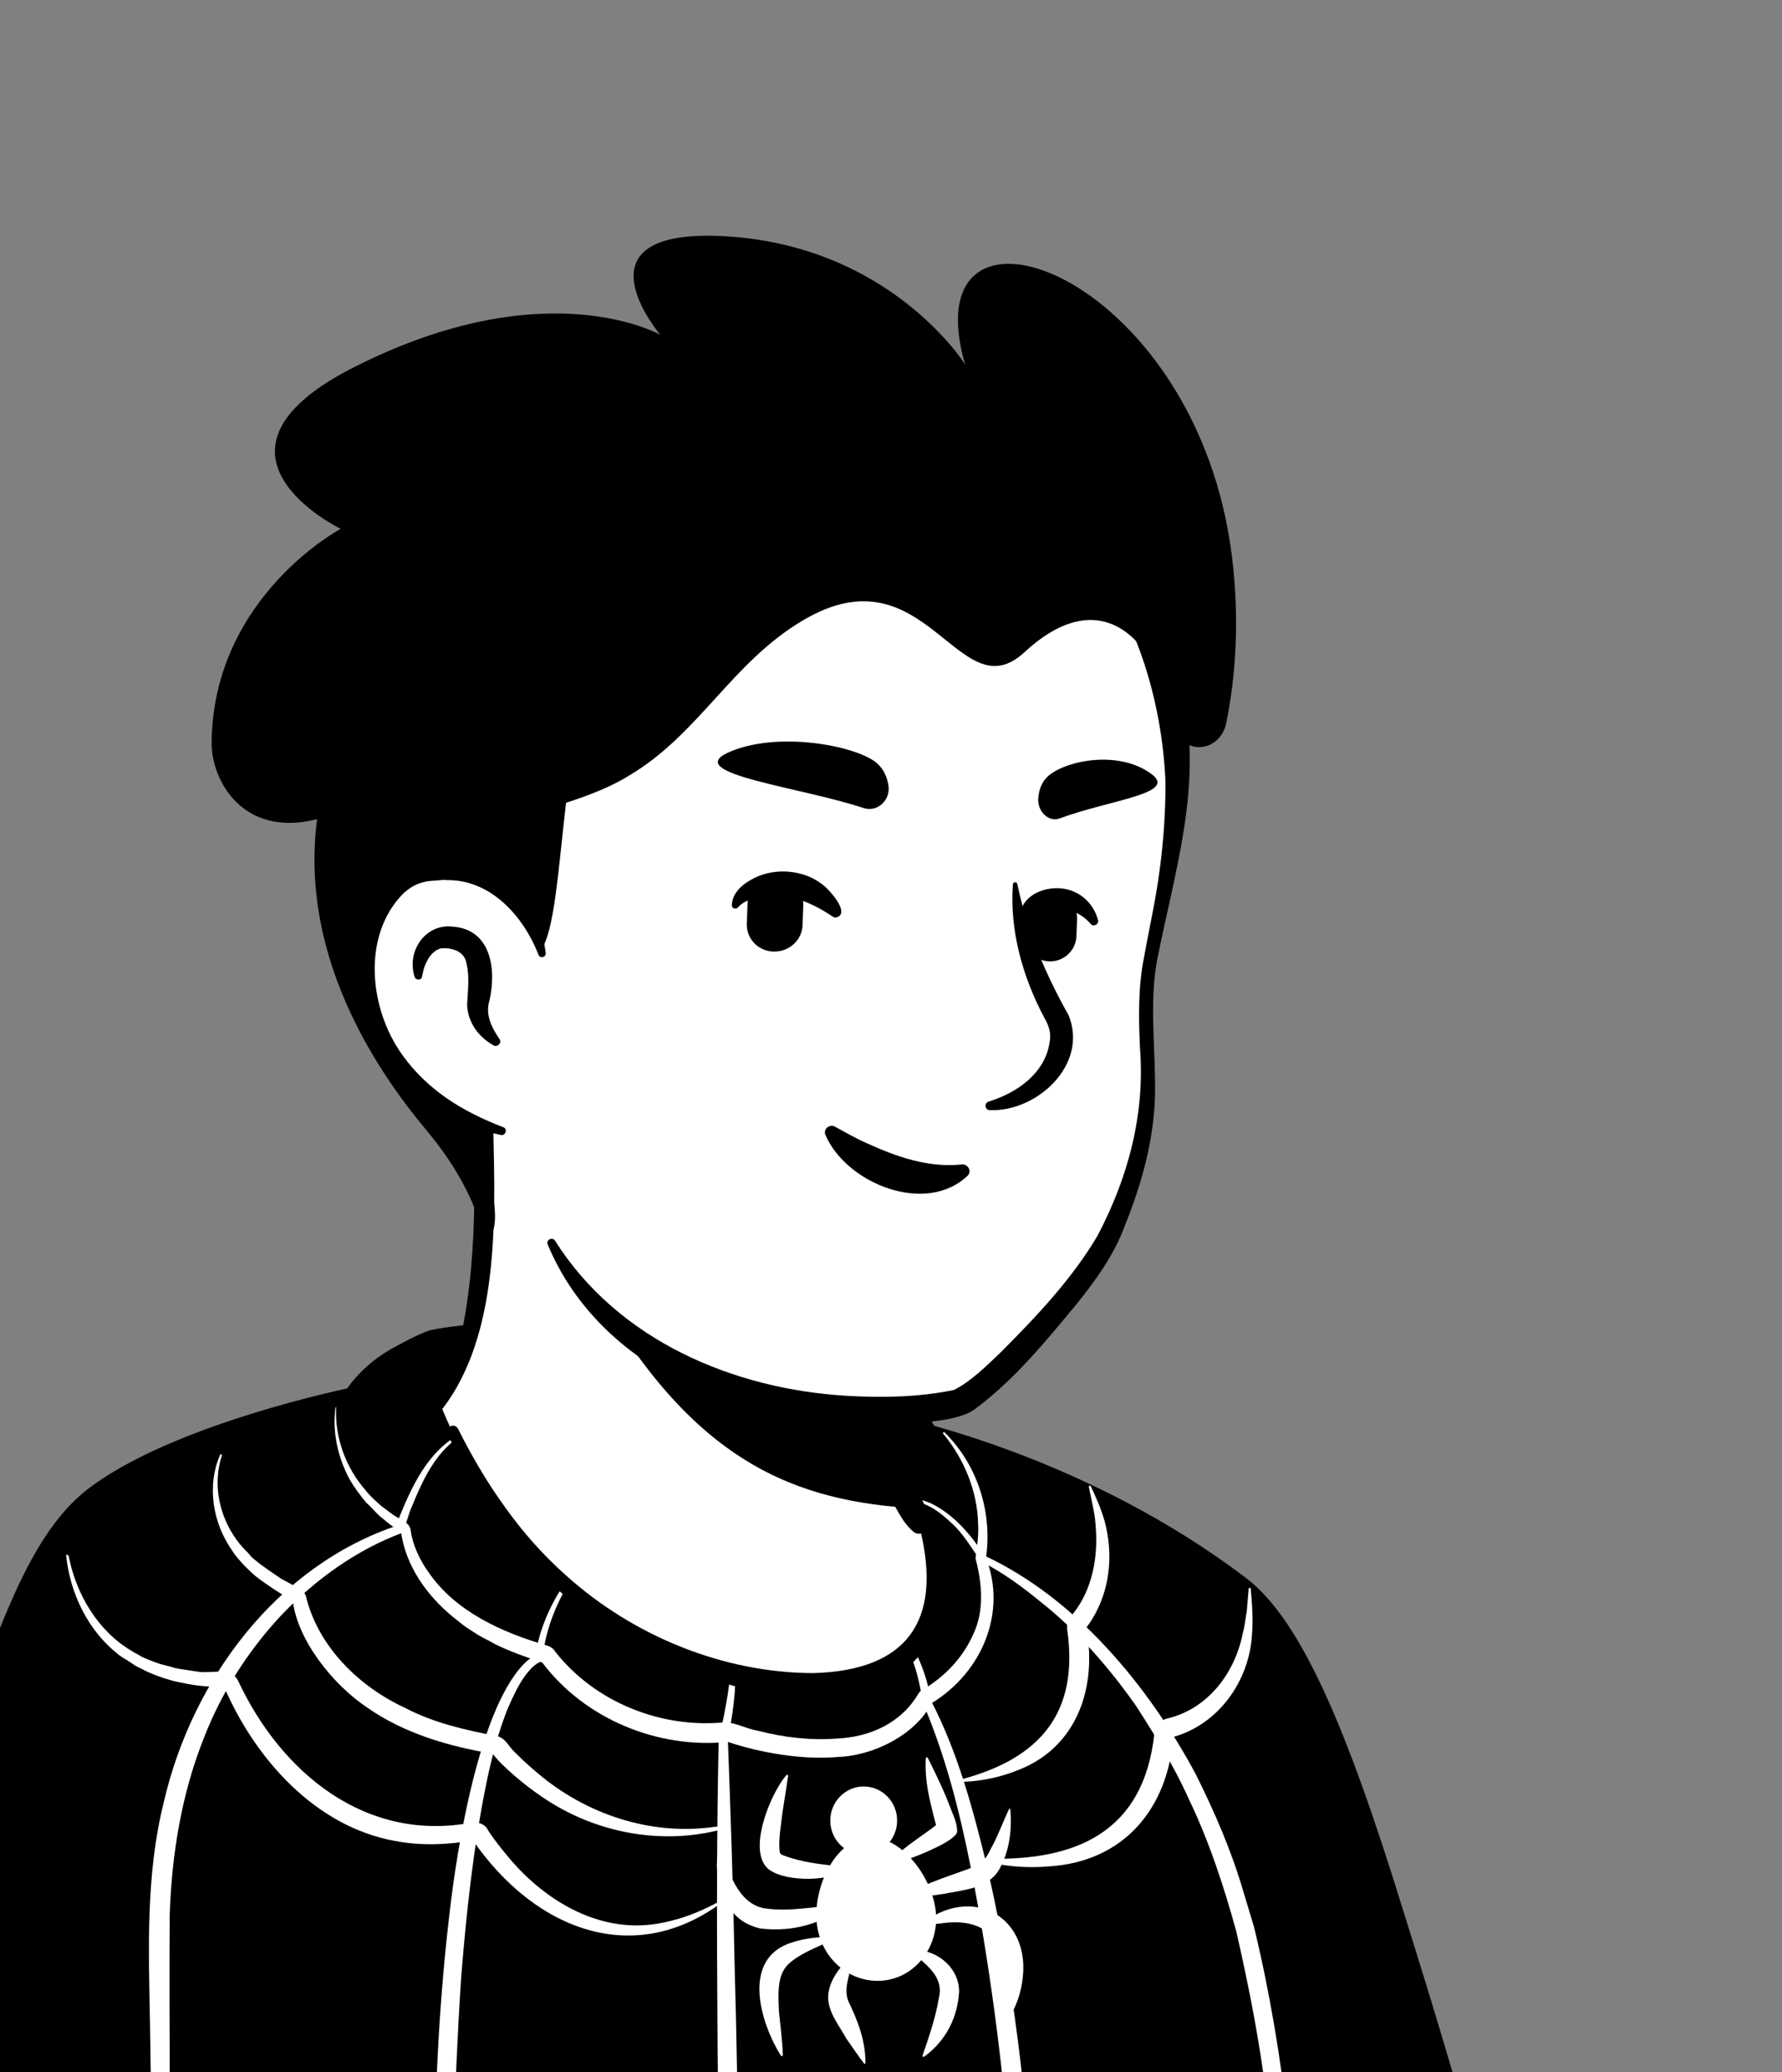 <svg width="240" height="279" viewBox="0 0 240 279" fill="none" xmlns="http://www.w3.org/2000/svg">
<rect x="0" y="0" width="240" height="279" fill="#808080" stroke="none"/>
<path d="M172.323 245.647C171.705 246.088 170.999 246.529 170.382 246.971C169.676 247.412 169.058 247.853 168.352 248.206C167.735 248.559 167.205 248.912 166.588 249.265C166.499 249.353 166.411 249.353 166.323 249.441C164.294 250.677 162.176 251.824 160.058 252.882C159.441 253.235 158.735 253.588 158.117 253.853C158.117 253.853 158.029 253.941 157.941 253.941C157.235 254.294 156.529 254.647 155.823 255C154.411 255.706 152.911 256.324 151.499 256.941C150.794 257.294 149.999 257.559 149.294 257.824C148.588 258.088 147.794 258.441 147.088 258.706C146.382 258.971 145.588 259.324 144.882 259.588C144.882 259.588 144.882 259.588 144.794 259.588C144.088 259.853 143.294 260.118 142.588 260.382C140.999 260.912 139.323 261.441 137.735 261.971C137.205 262.147 136.588 262.324 136.058 262.5C134.382 263.029 132.705 263.471 131.029 263.824C130.411 264 129.794 264.088 129.088 264.265C127.499 264.618 125.823 264.971 124.235 265.324C123.882 265.412 123.617 265.412 123.264 265.5C122.735 265.588 122.117 265.677 121.588 265.765C120.794 265.853 120.088 266.029 119.294 266.118C118.941 266.206 118.588 266.206 118.235 266.294C117.794 266.382 117.264 266.471 116.735 266.471C115.323 266.647 113.823 266.824 112.411 267C111.97 267.088 111.441 267.088 111 267.177H110.911C110.294 267.265 109.676 267.265 109.058 267.353C108.441 267.441 107.823 267.441 107.205 267.441C106.852 267.441 106.411 267.529 106.058 267.529C105.352 267.529 104.735 267.618 104.117 267.618C103.235 267.618 102.441 267.706 101.558 267.706C100.676 267.706 99.882 267.706 98.999 267.706C98.382 267.706 97.764 267.706 97.147 267.706C59.911 267.177 26.47 251.382 2.558 226.324C2.558 226.324 2.558 226.235 2.47 226.235C-0.177 223.853 2.117 211.147 12.794 203.118C26.205 192.971 58.323 186.618 58.323 186.618C58.323 186.618 70.764 184.588 116.911 194.206C143.911 199.853 164.47 208.059 175.941 230.294C178.323 234.882 180.705 241.941 172.323 245.647Z" fill="white"/>
<path d="M117.176 193.235C134.117 196.677 152.205 200.383 166.146 211.588C170.823 215.383 173.911 220.941 176.47 226.324C177.705 228.971 178.941 231.706 179.911 234.618C180.441 236.559 181.235 238.765 180.794 241.059C180.705 241.677 180.176 242.471 179.735 242.912C177.705 244.941 175.499 246.177 173.294 247.765C160.323 256.765 145.411 263.118 129.97 266.471C95.558 273.971 58.323 268.147 28.058 250.059C17.999 243.971 8.735 236.559 0.793 227.824C-0.089 226.765 -0.089 225 -0.089 223.853C-0.001 221.206 0.705 218.647 1.588 216.265C3.705 210.794 6.441 205.324 11.117 201.53C14.47 199.235 18.088 197.294 21.794 195.706C33.441 190.765 45.705 187.324 58.323 185.912C59.382 185.824 59.558 187.324 58.499 187.5C46.411 189.971 34.411 193.677 23.205 198.706C19.146 200.735 14.823 202.5 11.558 205.677C8.47 209.03 6.264 213.177 4.499 217.412C3.352 219.971 2.558 224.03 2.911 226.059C8.47 232.677 14.999 238.5 22.058 243.53C60.705 270.53 119.382 272.294 160.499 249.794C164.205 247.765 167.823 245.471 171.264 243.088C172.941 241.941 174.705 240.971 176.029 239.647C176.117 239.559 176.029 239.647 176.029 239.735C176.029 239.824 175.941 239.912 175.941 239.912C176.029 238.853 175.676 237.441 175.235 236.03C173.646 230.912 171.088 225.53 168.352 220.853C164.029 213.883 156.705 209.471 149.294 205.941C144.176 203.559 138.793 201.706 133.323 199.941C127.852 198.177 122.294 196.677 116.735 195.353C115.323 195 115.764 192.971 117.176 193.235Z" fill="black"/>
<path d="M201.618 300.353H-21.529C-21.529 300.353 -18.882 261.882 -5.47 232.677C-0.706 222.353 3 207.353 11.735 200.559C21.794 192.794 41.647 187.941 48.706 186.53C53.912 185.471 54.618 186.441 58.235 185.471C58.235 185.912 58.324 186.265 58.324 186.706C58.324 186.706 67.853 215.03 92.647 225.088C112.853 233.294 124.853 227.824 126.706 218.735C127.853 212.912 124.235 203.382 122.382 200.294C121.324 199.412 120.618 198.088 120.265 196.765L119.559 193.853C121.235 193.5 122.824 193.059 124.412 192.53C124.941 192.353 125.382 192.177 125.912 192C138.706 195.618 154.235 202.147 167.824 212.471C175.235 218.118 181.412 232.677 189 257.294C197.912 285.618 201.618 300.353 201.618 300.353Z" fill="black"/>
<path d="M133.941 214.147C133.677 211.677 133.235 209.471 132.794 207.529C130.941 198.882 125.383 191.294 125.383 191.294C125.383 191.294 111.441 181.677 89.912 179.118C68.382 176.559 57.883 179.118 57.883 179.118C56.294 179.647 54.353 180.706 52.588 181.677C49.412 183.529 46.853 186.177 45.265 189.441C45.265 189.529 45.177 189.529 45.177 189.618C42.883 196.235 54.706 220.677 85.147 234.353C116.559 248.471 136.059 231.971 133.941 214.147Z" fill="black"/>
<path d="M22.236 351.794C21.089 325.942 20.56 298.677 20.207 272.736C20.03 262.677 19.589 252.53 22.06 242.647C25.854 226.147 37.324 210.706 53.736 205.324L53.118 205.942C54.971 201.265 57.001 196.059 61.501 193.324C61.677 193.236 61.766 193.5 61.677 193.589C58.589 195.706 56.913 199.324 55.501 202.765C54.971 203.912 54.707 205.324 54.177 206.383C48.001 208.677 42.53 212.647 38.03 217.324C33.53 222.089 29.913 227.736 27.53 233.824C24.442 241.5 23.118 249.706 22.854 257.912C22.677 288.883 23.56 321.618 22.236 351.794Z" fill="white"/>
<path d="M61.501 351.794C59.736 335.647 58.677 319.059 58.501 302.823C58.324 287.912 58.766 272.559 60.53 257.735C61.501 249.088 64.589 229.323 71.03 223.588L71.736 223.059C72.177 222.882 72.266 222.706 72.883 222.618L72.001 223.5C72.442 220.147 73.677 216.971 75.442 214.147C76.06 213.265 76.677 212.382 77.383 211.5C77.471 211.412 77.736 211.5 77.56 211.676C76.942 212.559 76.324 213.441 75.883 214.412C74.383 217.235 73.324 220.323 73.06 223.5C73.06 223.588 72.971 223.588 72.971 223.676C72.442 223.853 71.824 224.294 71.383 224.823C70.06 226.235 69.177 228.265 68.383 230.029C67.148 233.118 66.266 236.471 65.56 239.823C63.795 248.382 62.824 257.382 62.118 266.118C61.148 280.765 60.795 296.294 60.795 310.941L60.883 319.147C60.883 330 61.413 340.941 61.677 351.794C61.766 351.882 61.501 351.971 61.501 351.794Z" fill="white"/>
<path d="M97.765 351.794C97.853 324.882 96.706 297.882 96.618 270.971C96.53 258.794 96.53 246.265 96.795 234.088C97.589 230.912 98.206 227.559 98.471 224.206C98.559 223.147 98.559 222 98.471 220.853C98.471 220.677 98.736 220.677 98.736 220.853C99.442 225.265 98.912 229.765 98.03 234.177C98.383 243.794 98.736 253.765 98.912 263.559C99.53 285.618 99.706 307.677 99.177 329.735C99.089 333.971 98.824 340.235 98.559 344.471C98.383 346.941 98.118 349.324 97.942 351.794C97.942 351.882 97.853 351.882 97.765 351.882V351.794Z" fill="white"/>
<path d="M139.06 351.794C138.266 331.412 137.736 310.059 135.972 289.765C134.913 276.882 133.236 264.177 130.766 251.559C129.266 243.971 127.324 236.294 124.236 229.147C123.707 225.088 122.383 220.677 119.207 217.853C119.119 217.765 119.119 217.677 119.207 217.677C119.295 217.588 119.295 217.588 119.383 217.677C120.266 218.294 121.06 219.088 121.766 219.971C123.707 222.529 124.942 226.059 125.383 228.971C129.001 235.941 131.03 243.529 132.883 251.118C134.03 256.059 135.089 261.441 135.883 266.382C137.03 273.441 138.089 282.441 138.619 289.588C139.06 293.912 139.324 300.706 139.589 305.118C139.942 315.529 140.03 325.853 139.854 336.265L139.413 351.794C139.413 351.882 139.324 351.882 139.236 351.882C139.148 351.882 139.06 351.794 139.06 351.794Z" fill="white"/>
<path d="M172.235 351.706C174.44 327.53 173.558 303 170.117 279C169.235 272.735 167.911 266.206 166.499 260.03C164.823 253.941 162.793 247.765 160.058 242.118C158.117 237.794 155.558 233.647 152.999 229.677C149.47 224.647 144.97 219.441 140.117 215.647C137.646 213.618 134.999 211.677 132.176 210.265C130.764 208.412 129.882 206.559 127.852 204.794C126.264 203.294 124.323 202.059 122.117 201.971C122.029 201.971 121.94 201.882 121.94 201.794C121.94 201.706 122.029 201.706 122.029 201.706C123.176 201.618 124.323 201.971 125.382 202.412C128.47 203.912 130.764 206.647 132.617 209.471C144.882 215.206 154.587 226.853 161.029 238.853C163.587 243.971 165.882 249.265 167.47 254.735L168.882 259.412C173.117 276.882 174.793 294.882 175.058 312.794C175.146 325.853 174.44 338.912 172.411 351.794C172.411 351.882 172.323 351.882 172.235 351.882C172.235 351.882 172.235 351.794 172.235 351.706Z" fill="white"/>
<path d="M132.53 250.235C144.883 250.676 154.059 246.706 155.471 233.382C155.559 232.323 156.354 231.529 157.324 231.353C162.706 230.029 166.324 225.265 167.383 219.882C167.648 219 167.736 217.853 167.912 216.97C168.001 216 168.089 214.941 168.177 213.882C168.177 213.794 168.265 213.794 168.354 213.794C168.442 213.794 168.442 213.882 168.442 213.882C168.618 215.735 168.795 218.206 168.618 220.059C168.265 226.323 164.118 232.235 157.854 233.912L158.03 233.735C157.324 243.529 151.324 250.676 141.265 251.294C138.354 251.559 135.354 251.294 132.442 250.588C132.354 250.588 132.354 250.5 132.354 250.412C132.354 250.235 132.442 250.235 132.53 250.235Z" fill="white"/>
<path d="M9.265 209.559C10.236 214.588 13.147 219.529 17.559 222.176C17.912 222.441 18.706 222.794 19.059 223.059C19.853 223.412 20.736 223.765 21.53 224.029L23.206 224.47C23.647 224.647 24.442 224.735 24.971 224.823L26.736 225.088C28.5 225.353 31.236 224.382 32.118 226.412C37.941 238.765 49.324 248.117 63.618 245.382C64.5 245.294 65.383 245.647 65.736 246.441C66.53 247.676 67.589 249 68.559 250.147C73.589 256.147 81.177 260.559 89.206 258.882C92.383 258.265 95.471 256.941 98.294 255.176C98.383 255.088 98.471 255.176 98.471 255.176C86.03 265.5 72.089 260.029 63.618 247.676L63.883 247.765C60.353 248.382 56.736 248.559 53.118 247.853C42.53 245.912 34.412 236.912 30.177 227.117L30.353 227.206C28.5 227.117 26.471 227.029 24.618 226.588C24.089 226.5 23.206 226.323 22.765 226.147C21.706 225.882 20.118 225.265 19.147 224.735L18.265 224.294L17.471 223.765C17.118 223.5 16.236 223.059 15.883 222.706C11.824 219.529 9.442 214.5 8.912 209.47C8.912 209.382 9 209.294 9 209.294C9.265 209.47 9.265 209.47 9.265 209.559Z" fill="white"/>
<path d="M129.53 239.559C140.118 236.736 145.324 230.559 143.736 219.442C143.648 218.736 143.824 218.03 144.266 217.589C147.177 214.147 147.971 209.471 147.53 205.059C147.442 203.647 146.913 201.618 146.648 200.206C146.648 200.118 146.648 200.03 146.736 200.03C146.824 200.03 146.824 200.03 146.913 200.118C147.618 201.618 148.324 203.206 148.766 204.794C149.648 208.059 149.648 211.589 148.589 214.765C148.06 216.353 147.266 217.942 146.207 219.265L146.295 219.089C147.795 227.03 145.148 235.236 137.118 238.324C134.736 239.294 132.177 239.824 129.618 239.912C129.354 239.824 129.354 239.559 129.53 239.559Z" fill="white"/>
<path d="M29.823 196.147C28.412 200.736 30 205.853 33.441 209.118L33.882 209.647L34.412 210.089C35.471 210.971 36.706 211.765 37.853 212.559L40.324 213.883C40.853 214.147 41.206 214.677 41.294 215.294C43.059 221.912 48.441 227.118 54.529 229.941C58.412 231.971 62.647 232.941 66.882 233.736C68.118 234 68.471 235.147 69.353 235.941C70.323 236.912 71.382 237.883 72.441 238.765C78.882 244.236 87.529 247.147 96 246L98.206 245.736C98.294 245.736 98.382 245.736 98.382 245.824C98.382 245.912 98.382 245.912 98.294 246C89.735 248.647 80.294 246.971 72.882 241.853C70.677 240.353 67.588 237.794 66.353 236.118C60.441 235.147 54.441 233.383 49.5 229.941C44.735 226.765 40.059 220.765 39.441 215.559C37.941 214.677 35.735 213.265 34.412 212.206C34.147 212.03 33 210.883 32.735 210.618C32.294 210.089 31.677 209.471 31.323 208.853C28.677 205.147 27.794 200.118 29.647 195.883C29.647 195.794 29.735 195.794 29.823 195.794C29.912 195.971 29.912 196.059 29.823 196.147Z" fill="white"/>
<path d="M45.265 189.53C45.088 193.588 46.588 197.647 49.235 200.647C49.765 201.353 50.647 202.147 51.353 202.765C51.618 202.941 52.5 203.647 52.765 203.824C53.647 204.53 55.235 204.883 55.324 206.118C55.588 208.059 56.559 210.088 57.706 211.677C61.324 216.971 67.588 219.794 73.677 221.559C74.206 221.736 74.559 222 74.823 222.441C80.206 229.236 89.118 232.765 97.677 231.883C99.177 231.971 100.5 232.765 102.088 233.03C105.441 233.912 109.147 234.353 112.588 234.088C117.176 233.912 121.412 231.971 123.706 228C124.147 227.383 124.765 227.294 125.294 226.853C127.765 225.177 129.794 222.883 131.029 220.147C132.618 216.883 132.265 213.177 131.382 209.824C131.559 208.412 131.824 206.824 131.735 205.236C131.647 200.824 129.882 196.5 127.059 193.059C126.882 192.971 127.147 192.706 127.235 192.883C131.647 197.206 133.676 203.647 132.794 209.736C135.618 217.059 132.353 225.088 125.471 229.324C123.353 233.471 117.794 236.383 112.853 236.559C108 237 102.176 235.941 98.029 234.53C88.588 235.5 78.706 231.441 72.971 223.765L73.059 223.853C71.118 223.236 68.471 222.265 66.706 221.383C66.265 221.118 64.853 220.412 64.412 220.147C63.882 219.794 62.735 219.088 62.294 218.736L60.971 217.677C57.441 214.765 54.618 210.794 54 206.206L54.088 206.383C53.382 205.853 52.676 205.412 52.059 204.883L51.088 204.088L50.647 203.647C50.206 203.206 49.765 202.677 49.324 202.324C48.529 201.353 47.735 200.294 47.118 199.236C45.529 196.324 44.735 192.883 45.176 189.53C45.176 189.441 45.265 189.441 45.353 189.441C45.176 189.441 45.265 189.441 45.265 189.53Z" fill="white"/>
<path d="M120.823 245.175C120.852 242.641 118.862 240.563 116.377 240.534C113.892 240.506 111.853 242.536 111.824 245.07C111.794 247.604 113.785 249.681 116.27 249.71C118.755 249.739 120.793 247.708 120.823 245.175Z" fill="white"/>
<path d="M126 257.117C126.618 261.794 123.53 266.118 119.118 266.647C114.706 267.176 110.647 263.912 110.03 259.147C109.412 254.47 112.236 248.029 116.647 247.412C121.059 246.882 125.383 252.353 126 257.117Z" fill="white"/>
<path d="M114.53 251.471C112.235 253.324 106.059 253.5 103.588 251.736C100.5 249.353 103.765 241.5 105.882 239.03C105.971 238.941 106.147 238.941 106.147 239.118L105.353 244.236C105.177 245.912 104.824 247.677 105 249.265C105 249.618 105.353 249.794 105.706 249.883C108.088 250.765 110.647 251.03 113.206 251.294C113.559 251.294 114.177 251.383 114.441 251.206C114.441 251.294 114.53 251.383 114.53 251.471Z" fill="white"/>
<path d="M113.825 256.677C110.472 259.059 106.766 260.118 102.619 259.677C102.355 259.677 101.825 259.5 101.561 259.412C97.325 258 95.913 252.794 96.796 248.824C96.796 248.647 96.972 248.559 97.061 248.735C98.031 251.824 99.355 256.324 102.972 256.941C104.737 257.206 106.59 257.118 108.355 256.941C110.119 256.765 111.972 256.588 113.737 256.235C113.913 256.324 114.002 256.5 113.825 256.677C113.913 256.588 113.825 256.677 113.825 256.677Z" fill="white"/>
<path d="M112.589 261C110.648 261.882 108.884 262.588 107.472 263.471C106.413 264.176 105.707 264.706 105.266 265.853C104.737 267.265 104.825 268.941 104.913 270.882C105.089 272.647 105.354 274.588 105.442 276.706C105.442 276.794 105.266 276.882 105.178 276.794C102.354 272.294 99.795 263.647 106.678 261.529C108.531 260.912 110.56 260.735 112.501 260.824C112.766 260.735 112.766 261 112.589 261Z" fill="white"/>
<path d="M114.796 263.824C114.443 266.118 113.561 267.706 114.267 269.471C115.502 272.03 116.561 274.677 116.561 277.765C116.561 277.853 116.384 277.941 116.384 277.853C115.59 276.794 114.796 275.647 114.002 274.5C113.031 272.736 111.531 270.971 111.531 268.853C111.619 266.736 113.031 264.883 114.531 263.559C114.796 263.471 114.884 263.647 114.796 263.824Z" fill="white"/>
<path d="M119.824 250.588C120.265 250.147 121.235 249.353 121.765 248.912C123.177 247.765 125.118 246.529 126.53 245.382C126.618 245.294 126.706 245.206 126.618 245.382C126.53 245.47 126.441 245.647 126.353 245.823C126.265 246.088 126.177 246.265 126.265 246.529C125.471 243.353 124.5 240.265 124.677 236.823V236.735C124.677 236.647 124.853 236.559 124.941 236.647C126.088 238.941 127.235 241.323 128.118 243.706C128.471 244.588 128.912 245.559 128.912 246.617C128.824 247.059 128.471 247.235 128.206 247.5C127.147 248.294 125.912 248.823 124.765 249.353C124.147 249.617 119.559 251.559 119.735 250.676C119.735 250.588 119.824 250.588 119.824 250.588Z" fill="white"/>
<path d="M121.676 255.353C124.853 253.323 128.559 252.441 131.735 251.118C132.618 250.588 133.059 249.706 133.588 248.647C134.382 247.235 135 245.47 135.882 243.618C135.882 243.529 135.971 243.529 136.059 243.529C136.324 246.265 135.971 249.265 134.559 251.735C133.059 254.294 129.706 254.47 127.059 255C125.206 255.265 123.441 255.529 121.588 255.618C121.5 255.618 121.5 255.441 121.676 255.353Z" fill="white"/>
<path d="M123.882 259.235C130.765 253.5 139.147 258 137.647 267C137.294 269.118 136.5 271.147 135 272.824C134.912 272.912 134.735 272.824 134.735 272.735C135 271.765 135.176 270.882 135.265 269.912C136.147 263.382 134.47 257.824 126.706 258.971C125.735 259.059 124.765 259.235 123.882 259.5C123.794 259.588 123.706 259.324 123.882 259.235Z" fill="white"/>
<path d="M122.648 262.588C125.737 262.235 129.089 264.618 129.178 268.059C129.001 271.588 127.413 274.765 124.501 276.882C124.413 276.971 124.237 276.971 124.237 276.794C125.119 274.235 126.001 271.677 126.442 269.029C126.795 267.706 126.442 266.471 125.56 265.412C124.766 264.441 123.707 263.559 122.56 262.853C122.384 262.677 122.472 262.5 122.648 262.588Z" fill="white"/>
<path d="M125.471 216.706C123.619 225.794 111.619 231.265 91.413 223.059C70.413 214.588 61.324 194.382 59.03 188.382C71.472 165.088 62.824 148.941 62.824 148.941C91.501 146.471 116.56 180 116.56 180L120.442 196.588C120.795 198 121.501 199.235 122.56 200.118C124.413 203.382 126.619 210.882 125.471 216.706Z" fill="white"/>
<path d="M58.59 188.647C60.266 186.088 61.325 183.088 62.031 180.177C63.354 174.088 63.795 167.912 63.884 161.735V159.441C63.619 157.147 62.825 154.765 61.943 152.647C60.795 149.824 64.942 148.059 66.266 150.882C66.442 151.235 66.442 151.853 66.442 152.206C66.707 164.206 67.237 179.647 59.648 189.618C59.119 190.147 58.06 189.353 58.59 188.647Z" fill="black"/>
<path d="M117.531 179.823C118.854 180.617 119.295 181.676 119.472 182.735C120.001 184.853 119.825 187.147 120.354 189.353C120.795 191.47 122.119 193.5 122.472 195.706C122.913 198 124.236 202.853 124.766 205.235C124.942 205.764 124.589 206.382 123.972 206.47C123.619 206.559 123.354 206.47 123.089 206.294C121.942 205.323 121.413 204.353 120.707 203.117C119.56 201 118.766 199.059 118.06 196.676C117.442 194.559 117.707 192.264 117.178 190.059C116.736 187.941 115.501 185.911 115.06 183.706C114.795 182.647 114.707 181.5 115.501 180.176C116.031 179.647 116.913 179.47 117.531 179.823Z" fill="black"/>
<path d="M123.883 203.118C107.03 202.235 93.265 196.941 79.853 173.029C91.148 183 104.471 186.794 118.501 188.559L120.354 196.676C120.706 198.088 122.824 202.235 123.883 203.118Z" fill="black"/>
<path d="M123.178 199.853C126.178 205.5 127.943 212.559 126.09 218.824C124.678 223.236 120.619 226.5 116.208 227.736C105.972 230.471 94.149 226.147 85.061 221.294C73.855 215.03 65.561 204.53 60.267 193.059C59.914 192.177 61.149 191.471 61.678 192.353C63.531 196.059 65.649 199.677 68.031 202.941C70.414 206.294 73.149 209.383 76.237 212.118C85.237 220.236 97.414 225.265 109.59 225.265C122.119 224.912 126.884 218.294 123.972 206.118C123.531 204.177 122.825 202.147 121.855 200.471C121.325 199.765 122.649 198.971 123.178 199.853Z" fill="black"/>
<path d="M157.324 93.882C158.912 101.294 159.706 107.294 155.382 127.059C151.147 146.735 161.471 150.794 137.03 182.294C127.059 195.176 102.883 191.559 83.294 178.235C76.677 173.735 73.853 162.176 68.912 153.97C65.03 147.529 63.265 154.235 58.147 148.676C51.177 141.088 42.794 125.823 46.941 98.823C53.647 55.059 88.324 49.941 114 54.794C139.853 59.735 153.088 74.382 157.324 93.882Z" fill="white"/>
<path d="M62.559 156.529C60.53 153.088 57.883 150.088 55.412 146.912C53.03 143.647 51.089 140.029 49.501 136.324C39.001 110.559 43.059 74.294 68.824 59.118C79.501 52.941 92.383 51.441 104.383 52.412C130.059 54.265 153.618 66.088 159.177 93.265C162.177 105.265 158.118 117.618 155.824 129.353C154.765 135.176 155.648 141.176 155.559 147.176C155.471 153.265 153.795 159.353 151.501 165C150.089 168.882 147.618 172.324 145.059 175.5C140.824 180.618 136.589 185.824 131.206 189.794C129.971 190.676 127.765 191.118 126.265 191.294C122.118 191.912 118.059 192.088 113.912 191.824C97.677 191.118 80.295 183.265 73.765 167.559C73.501 166.941 74.383 166.5 74.736 167.029C83.206 180.441 98.736 187.059 114.177 187.941C118.942 188.206 123.795 188.118 128.471 187.147C130.765 186 132.795 183.971 134.736 182.118C139.501 177.353 144.353 172.235 147.795 166.412C151.942 158.559 154.236 150 153.53 141.088C153.353 137.118 153.265 132.971 154.059 129C154.765 125.029 155.648 121.235 156.177 117.176C156.706 113.294 156.971 109.324 156.971 105.441C156.53 94.059 152.824 82.323 145.589 73.5C129.618 53.647 91.853 48.441 70.589 62.029C57.177 70.323 50.912 85.853 48.883 100.941C45.795 119.029 46.677 136.853 61.059 150L65.295 154.412C66.971 156.353 63.971 158.647 62.559 156.529Z" fill="black"/>
<path d="M72.971 128.47C72.971 128.47 70.236 115.235 57.353 116.823C46.236 118.235 42.353 144.882 67.588 152.294" fill="white"/>
<path d="M66.441 140.735C64.412 139.588 63 137.647 62.912 135.265C63 133.5 63.265 131.471 62.823 129.706C62.559 128.029 60.794 127.588 59.47 127.676C58.059 127.941 57.176 129.706 56.912 131.118C56.912 131.206 56.823 131.471 56.823 131.559C56.735 132 56.029 132 55.853 131.559C54.706 128.118 57.265 124.323 60.97 124.765C66.176 125.118 66.882 130.588 65.912 134.735C65.382 136.5 66.088 138.088 67.059 139.588L67.235 139.853C67.676 140.382 66.97 141.088 66.441 140.735Z" fill="black"/>
<path d="M137.03 119.118C138.353 125.382 140.824 131.206 143.912 136.676C146.647 143.382 139.589 149.735 133.324 149.47C132.618 149.47 132.53 148.5 133.147 148.323C137.118 147.088 140.736 144.441 141.353 140.382C141.618 139.147 141.265 138.088 140.647 137.029C137.736 131.559 135.971 125.294 136.412 119.118C136.412 118.676 137.03 118.676 137.03 119.118Z" fill="black"/>
<path d="M72.53 128.559C70.5 123.353 66.088 118.412 60.177 118.5C59.647 118.412 58.765 118.588 58.235 118.588C56.735 118.676 55.5 119.206 54.353 120.265C48.706 125.912 49.677 135.882 54.265 142.147C55.853 144.353 57.883 146.294 60.177 147.882C62.471 149.471 65.03 150.706 67.765 151.765C68.382 151.941 68.118 152.912 67.5 152.823C61.588 151.588 55.941 148.676 52.059 143.823C46.059 136.588 44.824 124.5 51.971 117.441C53.559 116.029 55.765 114.971 57.971 114.971C58.677 114.971 59.735 114.794 60.441 114.971C64.147 115.147 67.677 117 69.971 119.912C72 122.382 73.147 125.382 73.5 128.382C73.5 128.912 72.706 129.088 72.53 128.559Z" fill="black"/>
<path d="M130.323 158.294C124.676 163.677 114 159.353 111.176 152.824C110.823 152.03 111.705 151.324 112.411 151.677C113.911 152.471 115.235 153.265 116.647 153.883C120.705 155.736 124.941 157.236 129.441 156.794C130.323 156.618 130.941 157.677 130.323 158.294Z" fill="black"/>
<path d="M104.118 128.118C102 128.03 100.412 126.265 100.589 124.147L100.677 121.677C100.765 119.559 102.53 117.971 104.647 118.147C106.765 118.235 108.353 120 108.177 122.118L108.089 124.588C108 126.618 106.236 128.206 104.118 128.118Z" fill="black"/>
<path d="M141.265 129.441C139.324 129.353 137.824 127.676 137.912 125.735L138 123.441C138.088 121.5 139.765 120 141.706 120.088C143.647 120.176 145.147 121.853 145.059 123.794L144.971 126.088C144.882 128.029 143.206 129.529 141.265 129.441Z" fill="black"/>
<path d="M112.06 123.353C109.148 121.412 105.971 120.088 102.442 120.794C101.295 120.971 100.148 121.323 99.442 122.118C99.177 122.471 98.56 122.382 98.56 121.853C98.648 120.088 100.148 118.941 101.56 118.235C104.295 116.823 108.089 117.088 110.56 118.941C111.442 119.471 114.442 122.735 112.854 123.441C112.501 123.618 112.324 123.529 112.06 123.353Z" fill="black"/>
<path d="M137.295 123.794C137.295 120.088 141.883 118.765 144.707 120.088C146.295 120.794 147.442 122.206 147.883 123.883C148.06 124.412 147.266 124.853 146.913 124.412C145.413 122.647 142.854 121.765 140.824 122.824C140.207 123.177 140.118 123.441 139.942 123.794C139.942 125.559 137.383 125.471 137.295 123.794Z" fill="black"/>
<path d="M116.294 108.794C118.147 109.412 120 107.735 119.647 105.706C119.471 104.647 119.029 103.588 118.147 102.794C115.5 100.412 104.559 98.294 97.941 101.382C92.118 104.206 107.824 105.97 116.294 108.794Z" fill="black"/>
<path d="M142.677 110.206C141.177 110.735 139.589 109.147 139.853 107.294C139.942 106.324 140.295 105.353 141 104.647C143.118 102.53 150.353 100.853 154.942 104.118C158.912 106.853 149.559 107.647 142.677 110.206Z" fill="black"/>
<path d="M165.971 75.353C161.383 36.176 122.471 22.941 129.971 49.059C129.971 49.059 119.736 32.647 96.706 31.765C76.942 31.059 88.942 45.088 88.942 45.088C88.942 45.088 73.589 36.264 47.559 49.5C24.883 61.059 45.883 71.206 45.883 71.206C45.883 71.206 28.765 80.294 28.5 99.882C28.412 105 32.647 112.853 42.706 110.294C40.147 129.794 52.059 145.765 57.53 152.294C64.589 160.765 65.206 167.206 65.206 167.206C68.824 165.176 64.589 156.088 64.677 151.323C42.618 142.853 46.589 118.235 57.353 116.823C68.647 115.412 72.177 125.47 72.794 127.941C74.647 125.735 75.177 117.176 76.236 108.088C79.5 107.029 82.412 105.882 84.794 104.382C94.147 98.823 98.559 89.206 108.089 83.559C124.765 73.588 129.089 96.088 138 87.794C148.324 78.264 155.824 85.853 158.118 97.588C159 101.823 164.383 101.47 165.177 97.235C166.412 91.059 166.942 83.647 165.971 75.353Z" fill="black"/>
</svg>
